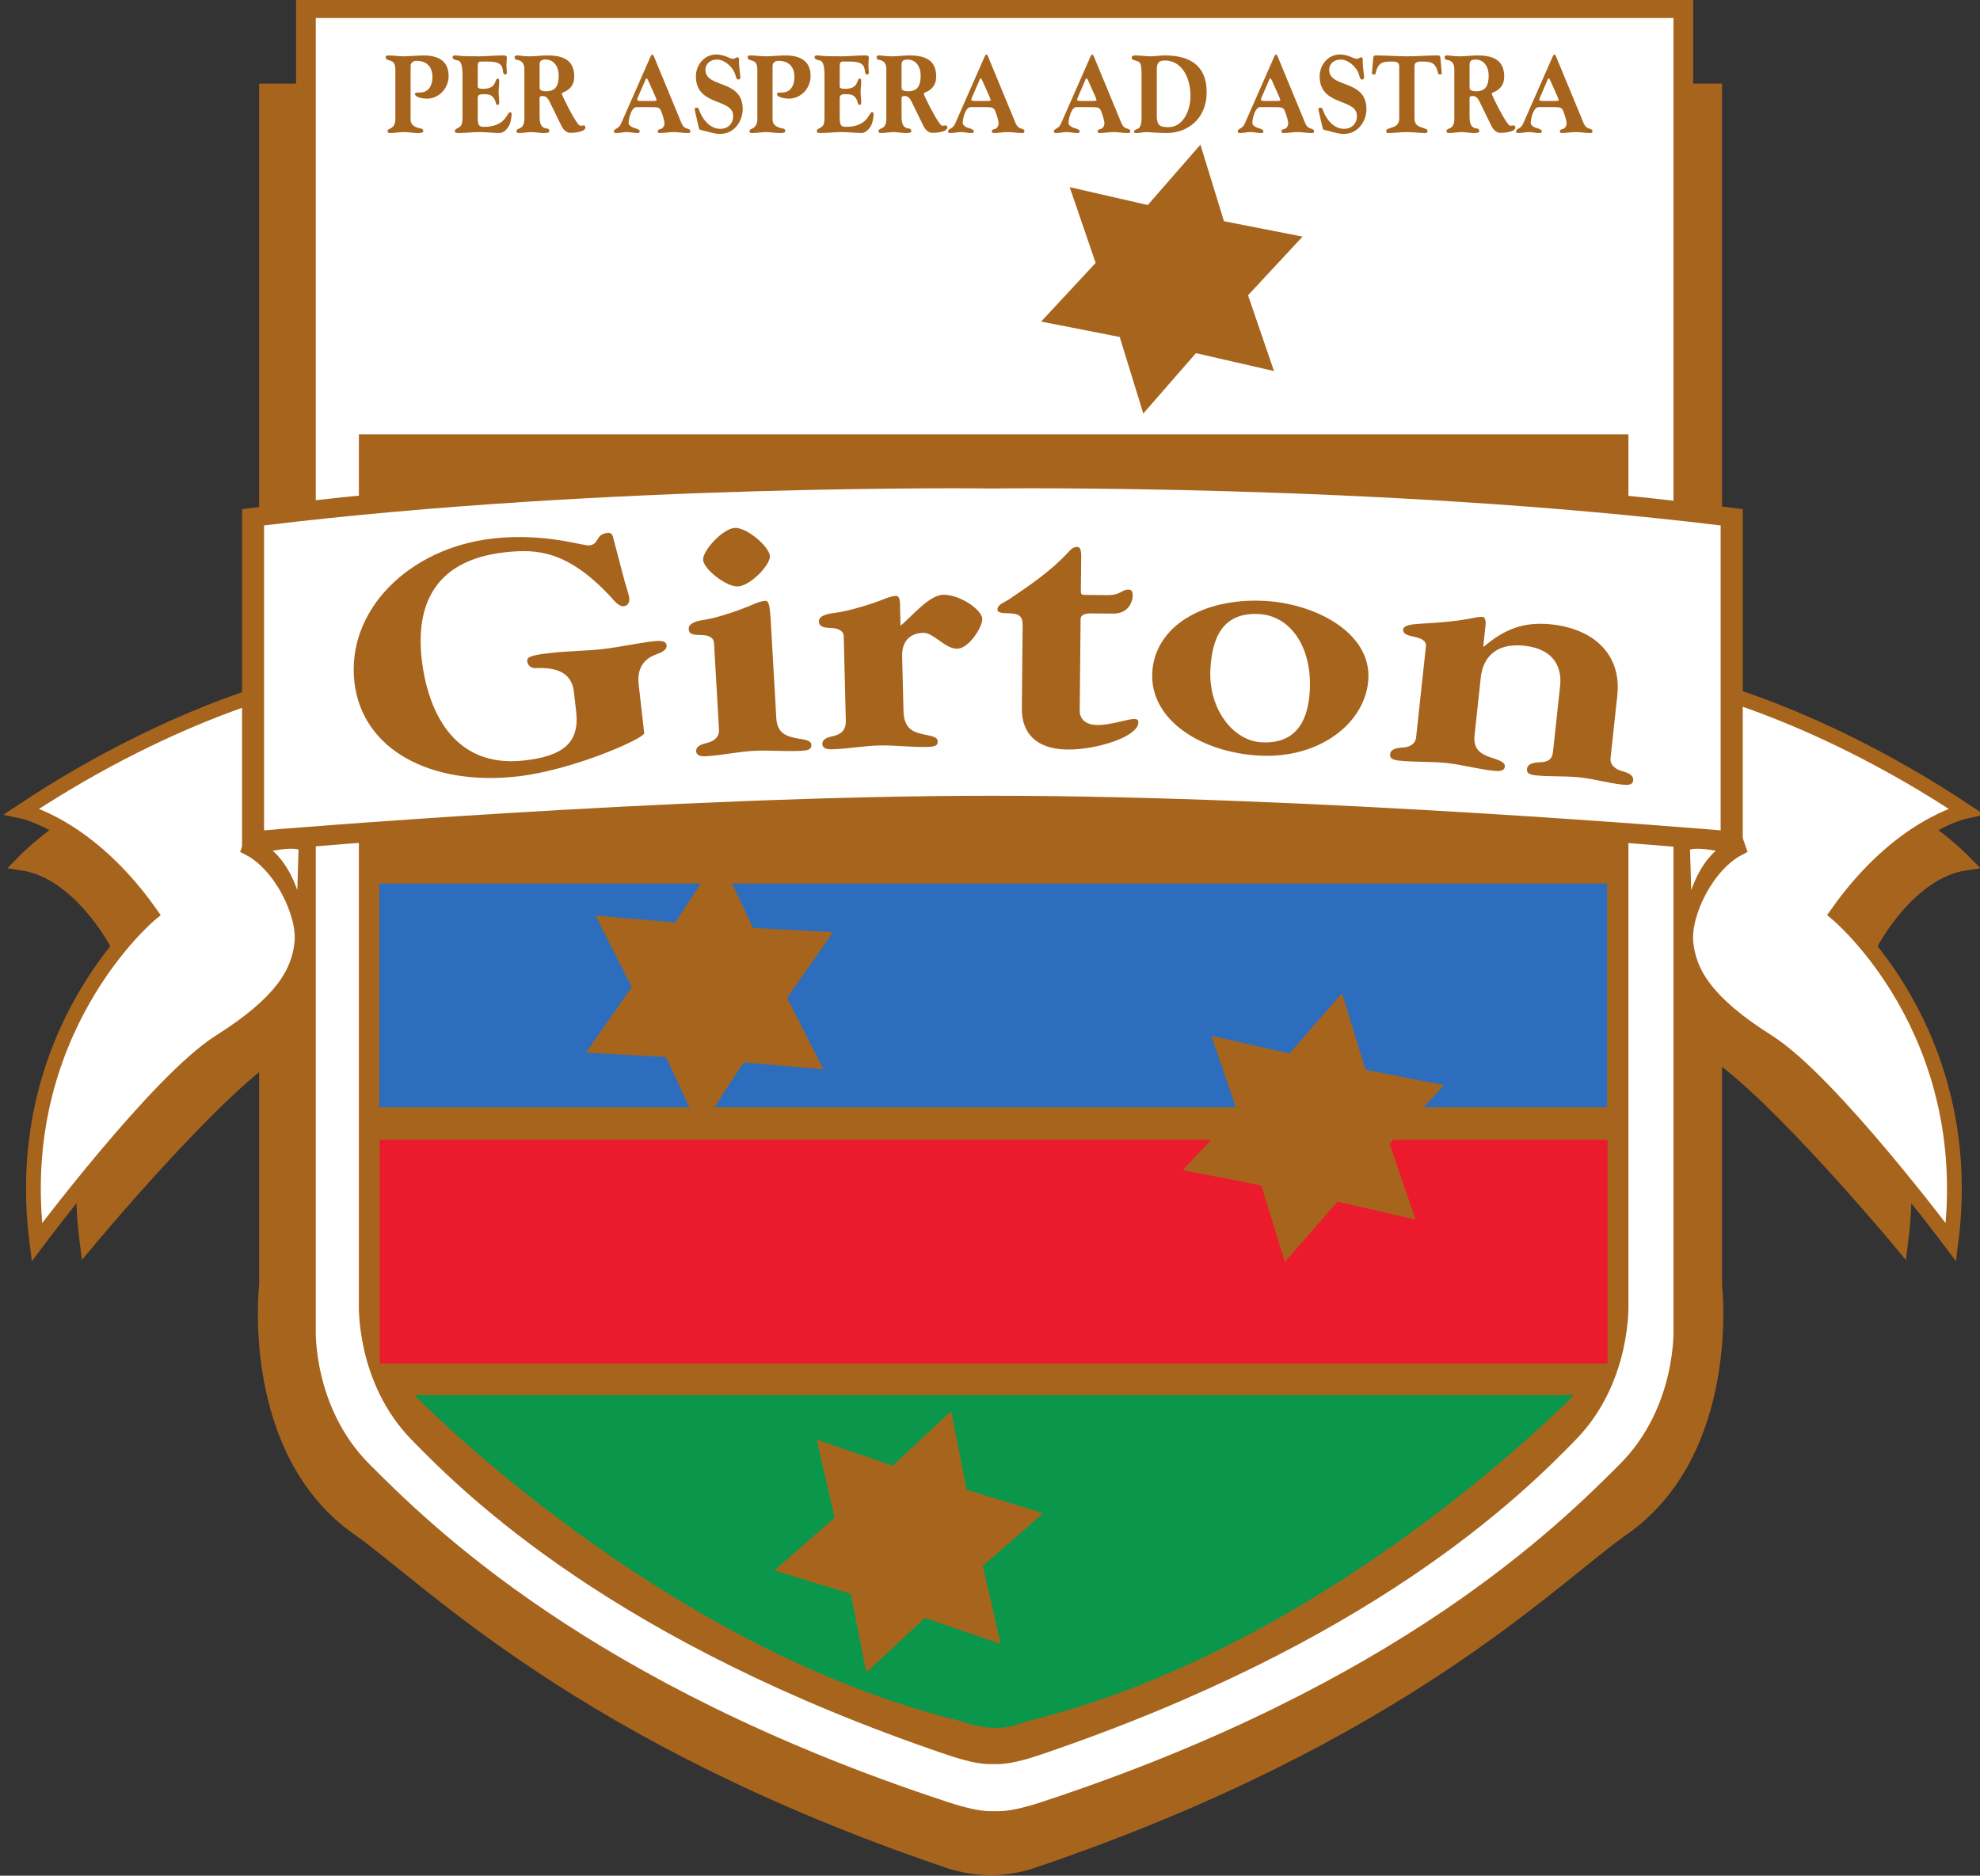 <?xml version="1.0" encoding="UTF-8" standalone="no"?>
<!-- Created with Inkscape (http://www.inkscape.org/) -->

<svg
   xmlns:dc="http://purl.org/dc/elements/1.1/"
   xmlns:cc="http://creativecommons.org/ns#"
   xmlns:rdf="http://www.w3.org/1999/02/22-rdf-syntax-ns#"
   xmlns:svg="http://www.w3.org/2000/svg"
   xmlns="http://www.w3.org/2000/svg"
   xmlns:sodipodi="http://sodipodi.sourceforge.net/DTD/sodipodi-0.dtd"
   xmlns:inkscape="http://www.inkscape.org/namespaces/inkscape"
   width="37.792mm"
   height="35.806mm"
   viewBox="0 0 37.792 35.806"
   version="1.1"
   id="svg214854"
   inkscape:version="0.92.4 (unknown)"
   sodipodi:docname="girton-grammar-school.svg">
  <rect x="0" y="0" width="37.792" height="35.806" fill="#333333" stroke="none"/>
  <defs
     id="defs214848">
    <clipPath
       id="clipPath214872"
       clipPathUnits="userSpaceOnUse">
      <path
         inkscape:connector-curvature="0"
         id="path214870"
         d="M 0,0 H 419.528 V 595.276 H 0 Z" />
    </clipPath>
    <clipPath
       id="clipPath214942"
       clipPathUnits="userSpaceOnUse">
      <path
         inkscape:connector-curvature="0"
         id="path214940"
         d="M 286.268,39.685 H 393.394 V 141.186 H 286.268 Z" />
    </clipPath>
    <clipPath
       id="clipPath214958"
       clipPathUnits="userSpaceOnUse">
      <path
         inkscape:connector-curvature="0"
         id="path214956"
         d="M 286.268,39.685 H 393.394 V 141.182 H 286.268 Z" />
    </clipPath>
    <clipPath
       id="clipPath214970"
       clipPathUnits="userSpaceOnUse">
      <path
         inkscape:connector-curvature="0"
         id="path214968"
         d="M 286.268,39.685 H 393.394 V 141.186 H 286.268 Z" />
    </clipPath>
    <clipPath
       id="clipPath214982"
       clipPathUnits="userSpaceOnUse">
      <path
         inkscape:connector-curvature="0"
         id="path214980"
         d="M 286.268,39.685 H 393.394 V 141.182 H 286.268 Z" />
    </clipPath>
    <clipPath
       id="clipPath214994"
       clipPathUnits="userSpaceOnUse">
      <path
         inkscape:connector-curvature="0"
         id="path214992"
         d="M 286.268,39.685 H 393.394 V 141.186 H 286.268 Z" />
    </clipPath>
    <clipPath
       id="clipPath215006"
       clipPathUnits="userSpaceOnUse">
      <path
         inkscape:connector-curvature="0"
         id="path215004"
         d="M 286.268,39.685 H 393.394 V 141.182 H 286.268 Z" />
    </clipPath>
    <clipPath
       id="clipPath215018"
       clipPathUnits="userSpaceOnUse">
      <path
         inkscape:connector-curvature="0"
         id="path215016"
         d="M 286.268,39.685 H 393.394 V 141.186 H 286.268 Z" />
    </clipPath>
    <clipPath
       id="clipPath215030"
       clipPathUnits="userSpaceOnUse">
      <path
         inkscape:connector-curvature="0"
         id="path215028"
         d="M 286.268,39.685 H 393.394 V 141.182 H 286.268 Z" />
    </clipPath>
    <clipPath
       id="clipPath215042"
       clipPathUnits="userSpaceOnUse">
      <path
         inkscape:connector-curvature="0"
         id="path215040"
         d="M 286.268,39.685 H 393.394 V 141.186 H 286.268 Z" />
    </clipPath>
    <clipPath
       id="clipPath215054"
       clipPathUnits="userSpaceOnUse">
      <path
         inkscape:connector-curvature="0"
         id="path215052"
         d="M 286.268,39.685 H 393.394 V 141.182 H 286.268 Z" />
    </clipPath>
    <clipPath
       id="clipPath215066"
       clipPathUnits="userSpaceOnUse">
      <path
         inkscape:connector-curvature="0"
         id="path215064"
         d="M 286.268,39.685 H 393.394 V 141.186 H 286.268 Z" />
    </clipPath>
  </defs>
  <sodipodi:namedview
     id="base"
     pagecolor="#ffffff"
     bordercolor="#666666"
     borderopacity="1.0"
     inkscape:pageopacity="0.0"
     inkscape:pageshadow="2"
     inkscape:zoom="1.979899"
     inkscape:cx="134.07704"
     inkscape:cy="164.08919"
     inkscape:document-units="mm"
     inkscape:current-layer="layer1"
     showgrid="false"
     inkscape:pagecheckerboard="true"
     fit-margin-top="0"
     fit-margin-left="0"
     fit-margin-right="0"
     fit-margin-bottom="0"
     inkscape:window-width="1920"
     inkscape:window-height="1009"
     inkscape:window-x="1920"
     inkscape:window-y="24"
     inkscape:window-maximized="1" />
  <g
     inkscape:label="Layer 1"
     inkscape:groupmode="layer"
     id="layer1"
     transform="translate(-19.491,-243.71)">
    <g
       id="g215621"
       transform="translate(-144.326,-15.502)">
      <g
         transform="matrix(0.353,0,0,-0.353,62.827,309.018)"
         id="g214936">
        <g
           clip-path="url(#clipPath214942)"
           id="g214938">
          <g
             transform="translate(339.641,39.685)"
             id="g214944">
            <path
               inkscape:connector-curvature="0"
               id="path214946"
               style="fill:#a7641d;fill-opacity:1;fill-rule:nonzero;stroke:none"
               d="m 0,0 c 1.399,0 2.531,0.443 2.531,0.443 19.847,6.75 28.06,15.31 31.879,17.983 6.217,4.352 5.151,13.498 5.151,13.498 V 96.886 H 0.322 -0.111 -39.539 V 31.924 c 0,0 -1.066,-9.146 5.151,-13.498 3.819,-2.673 12.032,-11.233 31.879,-17.983 0,0 1.132,-0.443 2.531,-0.443 z" />
          </g>
          <g
             transform="translate(340.079,140.653)"
             id="g214948">
            <path
               inkscape:connector-curvature="0"
               id="path214950"
               style="fill:#ffffff;fill-opacity:1;fill-rule:nonzero;stroke:none"
               d="m 0,0 h 37.03 v -71.397 c 0,0 0.2,-4.462 -3.063,-7.725 C 30.703,-82.386 21.978,-91.111 2.531,-97.504 1.511,-97.84 0.666,-98.037 0,-98.037 h -0.417 c -0.666,0 -1.51,0.197 -2.53,0.533 -19.448,6.393 -28.173,15.118 -31.436,18.382 -3.264,3.263 -3.064,7.725 -3.064,7.725 V 0 h 37.03 z" />
          </g>
        </g>
      </g>
      <g
         transform="matrix(0.353,0,0,-0.353,62.827,309.018)"
         id="g214952">
        <g
           clip-path="url(#clipPath214958)"
           id="g214954">
          <g
             transform="translate(340.079,140.653)"
             id="g214960">
            <path
               inkscape:connector-curvature="0"
               id="path214962"
               style="fill:none;stroke:#a7641d;stroke-width:1.066;stroke-linecap:butt;stroke-linejoin:miter;stroke-miterlimit:4;stroke-dasharray:none;stroke-opacity:1"
               d="m 0,0 h 37.03 v -71.397 c 0,0 0.2,-4.462 -3.063,-7.725 C 30.703,-82.386 21.978,-91.111 2.531,-97.504 1.511,-97.84 0.666,-98.037 0,-98.037 h -0.417 c -0.666,0 -1.51,0.197 -2.53,0.533 -19.448,6.393 -28.173,15.118 -31.436,18.382 -3.264,3.263 -3.064,7.725 -3.064,7.725 V 0 h 37.03 z" />
          </g>
        </g>
      </g>
      <g
         transform="matrix(0.353,0,0,-0.353,62.827,309.018)"
         id="g214964">
        <g
           clip-path="url(#clipPath214970)"
           id="g214966">
          <g
             transform="translate(298.34,96.696)"
             id="g214972">
            <path
               inkscape:connector-curvature="0"
               id="path214974"
               style="fill:#a7641d;fill-opacity:1;fill-rule:nonzero;stroke:none"
               d="m 0,0 h -8.125 c -1.599,-0.932 -2.9,-2.276 -2.9,-2.276 3.06,-0.459 5.062,-4.262 5.062,-4.262 l 1.035,-0.522 3.545,2.043 c 0,0 -7.623,-6.305 -6.158,-17.761 0,0 6.861,8.248 10.235,10.379 z" />
          </g>
        </g>
      </g>
      <g
         transform="matrix(0.353,0,0,-0.353,62.827,309.018)"
         id="g214976">
        <g
           clip-path="url(#clipPath214982)"
           id="g214978">
          <g
             transform="translate(298.34,96.696)"
             id="g214984">
            <path
               inkscape:connector-curvature="0"
               id="path214986"
               style="fill:none;stroke:#a7641d;stroke-width:0.799;stroke-linecap:butt;stroke-linejoin:miter;stroke-miterlimit:4;stroke-dasharray:none;stroke-opacity:1"
               d="m 0,0 h -8.125 c -1.599,-0.932 -2.9,-2.276 -2.9,-2.276 3.06,-0.459 5.062,-4.262 5.062,-4.262 l 1.035,-0.522 3.545,2.043 c 0,0 -7.623,-6.305 -6.158,-17.761 0,0 6.861,8.248 10.235,10.379 z" />
          </g>
        </g>
      </g>
      <g
         transform="matrix(0.353,0,0,-0.353,62.827,309.018)"
         id="g214988">
        <g
           clip-path="url(#clipPath214994)"
           id="g214990">
          <g
             transform="translate(302.766,104.288)"
             id="g214996">
            <path
               inkscape:connector-curvature="0"
               id="path214998"
               style="fill:#ffffff;fill-opacity:1;fill-rule:nonzero;stroke:none"
               d="m 0,0 c 0,0 -6.833,-1.323 -15.482,-7.06 0,0 3.583,-0.754 6.957,-5.55 0,0 -7.623,-6.305 -6.157,-17.76 0,0 6.512,8.703 9.887,10.834 3.374,2.131 4.262,3.729 4.44,5.328 0.178,1.598 -1.132,4.251 -2.842,5.139 z" />
          </g>
        </g>
      </g>
      <g
         transform="matrix(0.353,0,0,-0.353,62.827,309.018)"
         id="g215000">
        <g
           clip-path="url(#clipPath215006)"
           id="g215002">
          <g
             transform="translate(302.766,104.288)"
             id="g215008">
            <path
               inkscape:connector-curvature="0"
               id="path215010"
               style="fill:none;stroke:#a7641d;stroke-width:0.799;stroke-linecap:butt;stroke-linejoin:miter;stroke-miterlimit:4;stroke-dasharray:none;stroke-opacity:1"
               d="m 0,0 c 0,0 -6.833,-1.323 -15.482,-7.06 0,0 3.583,-0.754 6.957,-5.55 0,0 -7.623,-6.305 -6.157,-17.76 0,0 6.512,8.703 9.887,10.834 3.374,2.131 4.262,3.729 4.44,5.328 0.178,1.598 -1.132,4.251 -2.842,5.139 z" />
          </g>
        </g>
      </g>
      <g
         transform="matrix(0.353,0,0,-0.353,62.827,309.018)"
         id="g215012">
        <g
           clip-path="url(#clipPath215018)"
           id="g215014">
          <g
             transform="translate(381.322,96.696)"
             id="g215020">
            <path
               inkscape:connector-curvature="0"
               id="path215022"
               style="fill:#a7641d;fill-opacity:1;fill-rule:nonzero;stroke:none"
               d="m 0,0 h 8.125 c 1.599,-0.932 2.9,-2.276 2.9,-2.276 C 7.966,-2.735 5.964,-6.538 5.964,-6.538 L 4.928,-7.06 1.383,-5.017 c 0,0 7.623,-6.305 6.158,-17.761 0,0 -6.861,8.248 -10.235,10.379 z" />
          </g>
        </g>
      </g>
      <g
         transform="matrix(0.353,0,0,-0.353,62.827,309.018)"
         id="g215024">
        <g
           clip-path="url(#clipPath215030)"
           id="g215026">
          <g
             transform="translate(381.322,96.696)"
             id="g215032">
            <path
               inkscape:connector-curvature="0"
               id="path215034"
               style="fill:none;stroke:#a7641d;stroke-width:0.799;stroke-linecap:butt;stroke-linejoin:miter;stroke-miterlimit:4;stroke-dasharray:none;stroke-opacity:1"
               d="m 0,0 h 8.125 c 1.599,-0.932 2.9,-2.276 2.9,-2.276 C 7.966,-2.735 5.964,-6.538 5.964,-6.538 L 4.928,-7.06 1.383,-5.017 c 0,0 7.623,-6.305 6.158,-17.761 0,0 -6.861,8.248 -10.235,10.379 z" />
          </g>
        </g>
      </g>
      <g
         transform="matrix(0.353,0,0,-0.353,62.827,309.018)"
         id="g215036">
        <g
           clip-path="url(#clipPath215042)"
           id="g215038">
          <g
             transform="translate(376.896,104.288)"
             id="g215044">
            <path
               inkscape:connector-curvature="0"
               id="path215046"
               style="fill:#ffffff;fill-opacity:1;fill-rule:nonzero;stroke:none"
               d="m 0,0 c 0,0 6.833,-1.323 15.482,-7.06 0,0 -3.582,-0.754 -6.957,-5.55 0,0 7.623,-6.305 6.158,-17.76 0,0 -6.513,8.703 -9.888,10.834 -3.374,2.131 -4.262,3.729 -4.44,5.328 -0.177,1.598 1.133,4.251 2.842,5.139 z" />
          </g>
        </g>
      </g>
      <g
         transform="matrix(0.353,0,0,-0.353,62.827,309.018)"
         id="g215048">
        <g
           clip-path="url(#clipPath215054)"
           id="g215050">
          <g
             transform="translate(376.896,104.288)"
             id="g215056">
            <path
               inkscape:connector-curvature="0"
               id="path215058"
               style="fill:none;stroke:#a7641d;stroke-width:0.799;stroke-linecap:butt;stroke-linejoin:miter;stroke-miterlimit:4;stroke-dasharray:none;stroke-opacity:1"
               d="m 0,0 c 0,0 6.833,-1.323 15.482,-7.06 0,0 -3.582,-0.754 -6.957,-5.55 0,0 7.623,-6.305 6.158,-17.76 0,0 -6.513,8.703 -9.888,10.834 -3.374,2.131 -4.262,3.729 -4.44,5.328 -0.177,1.598 1.133,4.251 2.842,5.139 z" />
          </g>
        </g>
      </g>
      <g
         transform="matrix(0.353,0,0,-0.353,62.827,309.018)"
         id="g215060">
        <g
           clip-path="url(#clipPath215066)"
           id="g215062">
          <g
             transform="translate(340.01,117.609)"
             id="g215068">
            <path
               inkscape:connector-curvature="0"
               id="path215070"
               style="fill:#a7641d;fill-opacity:1;fill-rule:nonzero;stroke:none"
               d="m 0,0 h 34.13 v -47.009 c 0,0 0.185,-4.239 -2.823,-7.339 C 28.299,-57.449 20.257,-65.334 2.333,-71.408 1.392,-71.727 0.614,-71.914 0,-71.914 h -0.384 c -0.614,0 -1.392,0.187 -2.332,0.506 -17.925,6.074 -25.967,13.959 -28.974,17.06 -3.008,3.1 -2.824,7.339 -2.824,7.339 V 0 h 34.13 z" />
          </g>
          <g
             transform="translate(307.468,137.308)"
             id="g215072">
            <path
               inkscape:connector-curvature="0"
               id="path215074"
               style="fill:#a7641d;fill-opacity:1;fill-rule:nonzero;stroke:none"
               d="m 0,0 c 0,0.482 -0.189,0.47 -0.412,0.548 -0.07,0.024 -0.113,0.066 -0.113,0.138 0,0.078 0.032,0.102 0.167,0.102 0.195,0 0.564,-0.048 0.824,-0.048 0.26,0 0.773,0.048 1.06,0.048 0.712,0 1.354,-0.247 1.354,-1.109 0,-0.71 -0.561,-1.229 -1.176,-1.229 -0.125,0 -0.643,0.049 -0.643,0.254 0,0.066 0.038,0.078 0.27,0.078 0.464,0 0.675,0.379 0.675,0.843 0,0.578 -0.345,0.873 -0.864,0.873 -0.189,0 -0.318,-0.12 -0.318,-0.265 v -2.91 c 0,-0.362 0.351,-0.452 0.572,-0.489 0.07,-0.012 0.113,-0.054 0.113,-0.144 0,-0.097 -0.156,-0.097 -0.313,-0.097 -0.243,0 -0.486,0.05 -0.73,0.05 -0.244,0 -0.488,-0.05 -0.732,-0.05 -0.124,0 -0.157,0.031 -0.157,0.097 0,0.09 0.092,0.12 0.147,0.144 C -0.07,-3.075 0,-2.87 0,-2.677 Z" />
          </g>
          <g
             transform="translate(311.099,137.047)"
             id="g215076">
            <path
               inkscape:connector-curvature="0"
               id="path215078"
               style="fill:#a7641d;fill-opacity:1;fill-rule:nonzero;stroke:none"
               d="m 0,0 c 0,0.295 -0.027,0.746 -0.255,0.777 -0.168,0.024 -0.281,0.078 -0.281,0.176 0,0.097 0.092,0.097 0.2,0.097 0.417,-0.061 0.835,-0.042 1.252,-0.049 0.415,0 0.831,0.049 1.247,0.049 0.125,0 0.234,0 0.234,-0.121 C 2.397,0.797 2.373,0.664 2.373,0.531 2.373,0.398 2.397,0.265 2.397,0.132 2.397,0.065 2.38,0.017 2.299,0.017 2.212,0.017 2.195,0.126 2.19,0.18 2.152,0.561 1.996,0.718 1.364,0.718 H 1.013 C 0.861,0.718 0.824,0.664 0.824,0.428 V -0.63 c 0,-0.097 0.092,-0.127 0.307,-0.127 0.314,0 0.551,0.103 0.638,0.363 0.059,0.169 0.081,0.187 0.135,0.187 0.081,0 0.081,-0.084 0.081,-0.169 0,-0.181 -0.032,-0.363 -0.032,-0.544 0,-0.181 0.032,-0.361 0.032,-0.541 0,-0.084 0,-0.168 -0.103,-0.168 -0.081,0 -0.081,0.18 -0.146,0.3 -0.135,0.246 -0.291,0.282 -0.605,0.282 -0.259,0 -0.307,-0.078 -0.307,-0.228 v -1.027 c 0,-0.445 0.07,-0.511 0.356,-0.511 0.567,0 0.881,0.192 1.064,0.39 0.185,0.199 0.239,0.403 0.326,0.403 0.065,0 0.087,-0.054 0.087,-0.114 0,-0.12 -0.044,-0.355 -0.082,-0.475 -0.07,-0.24 -0.314,-0.536 -0.569,-0.536 -0.361,0 -0.723,0.049 -1.085,0.049 -0.363,0 -0.726,-0.049 -1.089,-0.049 -0.168,0 -0.249,0 -0.249,0.097 0,0.096 0.108,0.139 0.206,0.193 C -0.033,-2.759 0,-2.615 0,-2.272 Z" />
          </g>
          <g
             transform="translate(314.443,134.643)"
             id="g215080">
            <path
               inkscape:connector-curvature="0"
               id="path215082"
               style="fill:#a7641d;fill-opacity:1;fill-rule:nonzero;stroke:none"
               d="m 0,0 c 0,-0.199 -0.065,-0.429 -0.277,-0.501 -0.054,-0.018 -0.146,-0.048 -0.146,-0.144 0,-0.097 0.082,-0.097 0.157,-0.097 0.217,0 0.434,0.049 0.651,0.049 0.216,0 0.433,-0.049 0.649,-0.049 0.249,0 0.314,0.018 0.314,0.097 0,0.096 -0.043,0.138 -0.113,0.144 -0.228,0.018 -0.411,0.127 -0.411,0.622 v 1.026 c 0,0.079 0.037,0.109 0.178,0.109 0.2,0 0.287,-0.151 0.379,-0.338 l 0.633,-1.293 c 0.119,-0.239 0.309,-0.359 0.466,-0.359 0.179,0 0.818,0.036 0.818,0.293 0,0.066 -0.022,0.108 -0.087,0.108 -0.048,0 -0.108,-0.018 -0.168,-0.018 -0.049,0 -0.092,0.036 -0.146,0.103 -0.265,0.332 -0.872,1.539 -0.872,1.63 0,0.06 0.157,0.096 0.265,0.163 0.222,0.144 0.407,0.356 0.407,0.766 0,0.995 -0.754,1.143 -1.479,1.143 -0.238,0 -0.638,-0.05 -0.931,-0.05 -0.385,0 -0.531,0.05 -0.661,0.05 -0.13,0 -0.152,-0.036 -0.152,-0.095 0,-0.095 0.044,-0.13 0.114,-0.142 C -0.184,3.18 0,3.072 0,2.716 Z m 0.824,2.915 c 0,0.217 0.048,0.314 0.335,0.314 0.465,0 0.698,-0.423 0.698,-0.858 0,-0.603 -0.201,-0.857 -0.687,-0.857 -0.346,0 -0.346,0.139 -0.346,0.211 z" />
          </g>
          <g
             transform="translate(319.677,134.424)"
             id="g215084">
            <path
               inkscape:connector-curvature="0"
               id="path215086"
               style="fill:#a7641d;fill-opacity:1;fill-rule:nonzero;stroke:none"
               d="m 0,0 c -0.043,-0.097 -0.087,-0.163 -0.179,-0.236 -0.075,-0.06 -0.211,-0.096 -0.211,-0.191 0,-0.096 0.065,-0.096 0.141,-0.096 0.184,0 0.368,0.05 0.553,0.05 0.184,0 0.368,-0.05 0.552,-0.05 0.087,0 0.147,0 0.147,0.096 0.001,0.098 -0.199,0.147 -0.351,0.195 -0.114,0.036 -0.249,0.151 -0.249,0.241 0,0.259 0.151,0.868 0.428,0.868 H 1.66 C 1.925,0.877 2.028,0.853 2.099,0.774 2.18,0.683 2.342,0.163 2.342,0.012 2.342,-0.145 2.256,-0.284 2.115,-0.314 2.034,-0.32 1.974,-0.374 1.974,-0.445 c 0,-0.036 0.033,-0.078 0.109,-0.078 0.259,0 0.52,0.05 0.758,0.05 0.238,0 0.499,-0.05 0.759,-0.05 0.086,0 0.14,0 0.14,0.096 0,0.095 -0.081,0.113 -0.227,0.161 C 3.307,-0.2 3.231,0.091 3.134,0.321 L 1.779,3.597 C 1.747,3.669 1.714,3.723 1.692,3.723 1.644,3.723 1.616,3.669 1.546,3.512 Z m 1.28,2.273 c 0.011,0.03 0.055,0.157 0.087,0.157 0.038,0 0.06,-0.042 0.098,-0.121 L 1.833,1.485 C 1.876,1.389 1.914,1.281 1.914,1.244 1.914,1.22 1.849,1.208 1.676,1.208 H 1.091 c -0.136,0 -0.228,0.018 -0.228,0.073 0,0.017 0.022,0.084 0.06,0.168 z" />
          </g>
          <g
             transform="translate(323.692,134.99)"
             id="g215088">
            <path
               inkscape:connector-curvature="0"
               id="path215090"
               style="fill:#a7641d;fill-opacity:1;fill-rule:nonzero;stroke:none"
               d="m 0,0 c -0.011,0.054 -0.038,0.138 -0.038,0.192 0,0.042 0.022,0.091 0.114,0.091 0.108,0 0.135,-0.163 0.173,-0.253 0.201,-0.474 0.592,-0.895 1.102,-0.895 0.381,0 0.691,0.259 0.691,0.697 0,0.979 -2.015,0.504 -2.015,2.144 0,0.619 0.455,1.18 1.096,1.18 0.462,0 0.739,-0.236 0.919,-0.236 0.059,0 0.178,0.085 0.227,0.085 0.071,0 0.087,-0.037 0.087,-0.116 C 2.345,2.547 2.432,2 2.432,1.934 2.432,1.856 2.399,1.802 2.324,1.802 c -0.098,0 -0.12,0.096 -0.163,0.246 -0.125,0.439 -0.587,0.835 -1,0.835 -0.331,0 -0.619,-0.21 -0.619,-0.552 0,-1.022 2.015,-0.481 2.015,-2.139 0,-0.582 -0.412,-1.33 -1.222,-1.33 -0.348,0 -0.652,0.128 -0.983,0.2 -0.054,0.013 -0.141,0.019 -0.162,0.103 z" />
          </g>
          <g
             transform="translate(327.04,137.308)"
             id="g215092">
            <path
               inkscape:connector-curvature="0"
               id="path215094"
               style="fill:#a7641d;fill-opacity:1;fill-rule:nonzero;stroke:none"
               d="m 0,0 c 0,0.482 -0.19,0.47 -0.412,0.548 -0.07,0.024 -0.114,0.066 -0.114,0.138 0,0.078 0.033,0.102 0.168,0.102 0.195,0 0.564,-0.048 0.824,-0.048 0.26,0 0.773,0.048 1.06,0.048 0.712,0 1.354,-0.247 1.354,-1.109 0,-0.71 -0.561,-1.229 -1.176,-1.229 -0.125,0 -0.643,0.049 -0.643,0.254 0,0.066 0.038,0.078 0.27,0.078 0.465,0 0.675,0.379 0.675,0.843 0,0.578 -0.345,0.873 -0.864,0.873 -0.189,0 -0.318,-0.12 -0.318,-0.265 v -2.91 c 0,-0.362 0.351,-0.452 0.572,-0.489 0.07,-0.012 0.113,-0.054 0.113,-0.144 0,-0.097 -0.156,-0.097 -0.313,-0.097 -0.243,0 -0.486,0.05 -0.73,0.05 -0.244,0 -0.488,-0.05 -0.732,-0.05 -0.124,0 -0.157,0.031 -0.157,0.097 0,0.09 0.092,0.12 0.147,0.144 C -0.071,-3.075 0,-2.87 0,-2.677 Z" />
          </g>
          <g
             transform="translate(330.671,137.047)"
             id="g215096">
            <path
               inkscape:connector-curvature="0"
               id="path215098"
               style="fill:#a7641d;fill-opacity:1;fill-rule:nonzero;stroke:none"
               d="m 0,0 c 0,0.295 -0.027,0.746 -0.255,0.777 -0.167,0.024 -0.281,0.078 -0.281,0.176 0,0.097 0.092,0.097 0.2,0.097 0.417,-0.061 0.834,-0.042 1.252,-0.049 0.415,0 0.831,0.049 1.247,0.049 0.125,0 0.234,0 0.234,-0.121 C 2.397,0.797 2.373,0.664 2.373,0.531 2.373,0.398 2.397,0.265 2.397,0.132 2.397,0.065 2.38,0.017 2.299,0.017 2.212,0.017 2.196,0.126 2.19,0.18 2.152,0.561 1.996,0.718 1.364,0.718 H 1.013 C 0.861,0.718 0.824,0.664 0.824,0.428 V -0.63 c 0,-0.097 0.092,-0.127 0.308,-0.127 0.313,0 0.55,0.103 0.637,0.363 0.059,0.169 0.081,0.187 0.135,0.187 0.081,0 0.081,-0.084 0.081,-0.169 0,-0.181 -0.033,-0.363 -0.033,-0.544 0,-0.181 0.033,-0.361 0.033,-0.541 0,-0.084 0,-0.168 -0.103,-0.168 -0.081,0 -0.081,0.18 -0.146,0.3 -0.135,0.246 -0.291,0.282 -0.604,0.282 -0.26,0 -0.308,-0.078 -0.308,-0.228 v -1.027 c 0,-0.445 0.07,-0.511 0.356,-0.511 0.567,0 0.881,0.192 1.064,0.39 0.185,0.199 0.239,0.403 0.326,0.403 0.065,0 0.087,-0.054 0.087,-0.114 0,-0.12 -0.044,-0.355 -0.082,-0.475 -0.07,-0.24 -0.314,-0.536 -0.569,-0.536 -0.362,0 -0.723,0.049 -1.085,0.049 -0.363,0 -0.726,-0.049 -1.089,-0.049 -0.168,0 -0.249,0 -0.249,0.097 0,0.096 0.108,0.139 0.206,0.193 C -0.033,-2.759 0,-2.615 0,-2.272 Z" />
          </g>
          <g
             transform="translate(334.015,134.643)"
             id="g215100">
            <path
               inkscape:connector-curvature="0"
               id="path215102"
               style="fill:#a7641d;fill-opacity:1;fill-rule:nonzero;stroke:none"
               d="m 0,0 c 0,-0.199 -0.065,-0.429 -0.276,-0.501 -0.055,-0.018 -0.147,-0.048 -0.147,-0.144 0,-0.097 0.082,-0.097 0.157,-0.097 0.217,0 0.434,0.049 0.651,0.049 0.217,0 0.433,-0.049 0.65,-0.049 0.248,0 0.313,0.018 0.313,0.097 0,0.096 -0.043,0.138 -0.113,0.144 -0.228,0.018 -0.411,0.127 -0.411,0.622 v 1.026 c 0,0.079 0.037,0.109 0.178,0.109 0.2,0 0.287,-0.151 0.379,-0.338 l 0.633,-1.293 c 0.119,-0.239 0.309,-0.359 0.466,-0.359 0.179,0 0.818,0.036 0.818,0.293 0,0.066 -0.022,0.108 -0.087,0.108 -0.048,0 -0.108,-0.018 -0.168,-0.018 -0.048,0 -0.092,0.036 -0.146,0.103 -0.265,0.332 -0.872,1.539 -0.872,1.63 0,0.06 0.157,0.096 0.265,0.163 0.222,0.144 0.407,0.356 0.407,0.766 0,0.995 -0.754,1.143 -1.479,1.143 -0.237,0 -0.638,-0.05 -0.931,-0.05 -0.385,0 -0.531,0.05 -0.661,0.05 -0.13,0 -0.152,-0.036 -0.152,-0.095 0,-0.095 0.044,-0.13 0.114,-0.142 C -0.184,3.18 0,3.072 0,2.716 Z m 0.824,2.915 c 0,0.217 0.048,0.314 0.335,0.314 0.465,0 0.698,-0.423 0.698,-0.858 0,-0.603 -0.201,-0.857 -0.687,-0.857 -0.346,0 -0.346,0.139 -0.346,0.211 z" />
          </g>
          <g
             transform="translate(337.742,134.424)"
             id="g215104">
            <path
               inkscape:connector-curvature="0"
               id="path215106"
               style="fill:#a7641d;fill-opacity:1;fill-rule:nonzero;stroke:none"
               d="m 0,0 c -0.043,-0.097 -0.087,-0.163 -0.179,-0.236 -0.076,-0.06 -0.211,-0.096 -0.211,-0.191 0,-0.096 0.065,-0.096 0.141,-0.096 0.184,0 0.368,0.05 0.553,0.05 0.184,0 0.368,-0.05 0.552,-0.05 0.087,0 0.147,0 0.147,0.096 0.001,0.098 -0.199,0.147 -0.351,0.195 -0.114,0.036 -0.249,0.151 -0.249,0.241 0,0.259 0.151,0.868 0.428,0.868 H 1.66 C 1.926,0.877 2.028,0.853 2.099,0.774 2.18,0.683 2.343,0.163 2.343,0.012 2.343,-0.145 2.256,-0.284 2.115,-0.314 2.034,-0.32 1.974,-0.374 1.974,-0.445 c 0,-0.036 0.033,-0.078 0.109,-0.078 0.26,0 0.52,0.05 0.758,0.05 0.239,0 0.499,-0.05 0.759,-0.05 0.087,0 0.141,0 0.141,0.096 0,0.095 -0.081,0.113 -0.228,0.161 C 3.307,-0.2 3.231,0.091 3.134,0.321 L 1.779,3.597 C 1.747,3.669 1.714,3.723 1.692,3.723 1.644,3.723 1.616,3.669 1.546,3.512 Z m 1.281,2.273 c 0.011,0.03 0.054,0.157 0.086,0.157 0.038,0 0.06,-0.042 0.098,-0.121 L 1.833,1.485 C 1.877,1.389 1.915,1.281 1.915,1.244 1.915,1.22 1.85,1.208 1.676,1.208 H 1.091 c -0.136,0 -0.228,0.018 -0.228,0.073 0,0.017 0.022,0.084 0.06,0.168 z" />
          </g>
          <g
             transform="translate(343.465,134.424)"
             id="g215108">
            <path
               inkscape:connector-curvature="0"
               id="path215110"
               style="fill:#a7641d;fill-opacity:1;fill-rule:nonzero;stroke:none"
               d="m 0,0 c -0.043,-0.097 -0.087,-0.163 -0.179,-0.236 -0.076,-0.06 -0.211,-0.096 -0.211,-0.191 0,-0.096 0.065,-0.096 0.141,-0.096 0.184,0 0.368,0.05 0.552,0.05 0.185,0 0.369,-0.05 0.553,-0.05 0.087,0 0.146,0 0.146,0.096 0.002,0.098 -0.199,0.147 -0.35,0.195 -0.114,0.036 -0.25,0.151 -0.25,0.241 0,0.259 0.152,0.868 0.429,0.868 H 1.66 C 1.925,0.877 2.028,0.853 2.099,0.774 2.18,0.683 2.342,0.163 2.342,0.012 2.342,-0.145 2.256,-0.284 2.115,-0.314 2.033,-0.32 1.974,-0.374 1.974,-0.445 c 0,-0.036 0.032,-0.078 0.108,-0.078 0.26,0 0.52,0.05 0.759,0.05 0.238,0 0.498,-0.05 0.759,-0.05 0.086,0 0.14,0 0.14,0.096 0,0.095 -0.081,0.113 -0.227,0.161 C 3.307,-0.2 3.231,0.091 3.134,0.321 L 1.779,3.597 C 1.746,3.669 1.714,3.723 1.692,3.723 1.643,3.723 1.616,3.669 1.546,3.512 Z m 1.28,2.273 c 0.011,0.03 0.055,0.157 0.087,0.157 0.038,0 0.06,-0.042 0.098,-0.121 L 1.833,1.485 C 1.877,1.389 1.914,1.281 1.914,1.244 1.914,1.22 1.849,1.208 1.676,1.208 H 1.091 c -0.136,0 -0.228,0.018 -0.228,0.073 0,0.017 0.022,0.084 0.06,0.168 z" />
          </g>
          <g
             transform="translate(347.815,134.772)"
             id="g215112">
            <path
               inkscape:connector-curvature="0"
               id="path215114"
               style="fill:#a7641d;fill-opacity:1;fill-rule:nonzero;stroke:none"
               d="m 0,0 c 0,-0.235 -0.011,-0.573 -0.217,-0.65 -0.092,-0.036 -0.195,-0.066 -0.195,-0.155 0,-0.066 0.076,-0.066 0.168,-0.066 0.157,0 0.336,0.05 0.493,0.05 0.179,0 0.564,-0.05 1.123,-0.05 1.08,0 2.149,0.739 2.149,2.21 0,1.422 -0.89,1.985 -2.252,1.985 -0.266,0 -0.532,-0.048 -0.798,-0.048 -0.265,0 -0.53,0.048 -0.796,0.048 -0.136,0 -0.206,-0.024 -0.206,-0.14 0,-0.084 0.065,-0.091 0.265,-0.157 C -0.081,2.972 0,2.906 0,2.309 Z m 0.824,2.563 c 0,0.313 0.081,0.488 0.423,0.488 0.988,0 1.4,-1.013 1.4,-1.923 0,-0.772 -0.396,-1.683 -1.188,-1.683 -0.451,0 -0.635,0.085 -0.635,0.603 z" />
          </g>
          <g
             transform="translate(353.402,134.424)"
             id="g215116">
            <path
               inkscape:connector-curvature="0"
               id="path215118"
               style="fill:#a7641d;fill-opacity:1;fill-rule:nonzero;stroke:none"
               d="m 0,0 c -0.043,-0.097 -0.087,-0.163 -0.179,-0.236 -0.076,-0.06 -0.211,-0.096 -0.211,-0.191 0,-0.096 0.065,-0.096 0.141,-0.096 0.184,0 0.368,0.05 0.553,0.05 0.184,0 0.368,-0.05 0.552,-0.05 0.087,0 0.146,0 0.146,0.096 0.002,0.098 -0.198,0.147 -0.35,0.195 -0.114,0.036 -0.249,0.151 -0.249,0.241 0,0.259 0.151,0.868 0.428,0.868 H 1.66 C 1.925,0.877 2.028,0.853 2.099,0.774 2.18,0.683 2.342,0.163 2.342,0.012 2.342,-0.145 2.256,-0.284 2.115,-0.314 2.034,-0.32 1.974,-0.374 1.974,-0.445 c 0,-0.036 0.033,-0.078 0.109,-0.078 0.259,0 0.52,0.05 0.758,0.05 0.239,0 0.499,-0.05 0.759,-0.05 0.087,0 0.141,0 0.141,0.096 0,0.095 -0.082,0.113 -0.228,0.161 C 3.307,-0.2 3.231,0.091 3.134,0.321 L 1.779,3.597 C 1.747,3.669 1.714,3.723 1.692,3.723 1.643,3.723 1.616,3.669 1.546,3.512 Z m 1.28,2.273 c 0.012,0.03 0.055,0.157 0.087,0.157 0.038,0 0.06,-0.042 0.098,-0.121 L 1.833,1.485 C 1.877,1.389 1.915,1.281 1.915,1.244 1.915,1.22 1.85,1.208 1.676,1.208 H 1.091 c -0.136,0 -0.228,0.018 -0.228,0.073 0,0.017 0.022,0.084 0.06,0.168 z" />
          </g>
          <g
             transform="translate(357.418,134.99)"
             id="g215120">
            <path
               inkscape:connector-curvature="0"
               id="path215122"
               style="fill:#a7641d;fill-opacity:1;fill-rule:nonzero;stroke:none"
               d="m 0,0 c -0.011,0.054 -0.038,0.138 -0.038,0.192 0,0.042 0.022,0.091 0.114,0.091 0.108,0 0.135,-0.163 0.173,-0.253 0.201,-0.474 0.592,-0.895 1.102,-0.895 0.381,0 0.691,0.259 0.691,0.697 0,0.979 -2.015,0.504 -2.015,2.144 0,0.619 0.455,1.18 1.096,1.18 0.462,0 0.739,-0.236 0.919,-0.236 0.059,0 0.178,0.085 0.227,0.085 0.071,0 0.087,-0.037 0.087,-0.116 C 2.345,2.547 2.432,2 2.432,1.934 2.432,1.856 2.399,1.802 2.324,1.802 c -0.098,0 -0.12,0.096 -0.163,0.246 -0.125,0.439 -0.587,0.835 -1,0.835 -0.331,0 -0.619,-0.21 -0.619,-0.552 0,-1.022 2.015,-0.481 2.015,-2.139 0,-0.582 -0.412,-1.33 -1.222,-1.33 -0.347,0 -0.652,0.128 -0.983,0.2 -0.054,0.013 -0.141,0.019 -0.162,0.103 z" />
          </g>
          <g
             transform="translate(361.748,137.5)"
             id="g215124">
            <path
               inkscape:connector-curvature="0"
               id="path215126"
               style="fill:#a7641d;fill-opacity:1;fill-rule:nonzero;stroke:none"
               d="m 0,0 c 0,0.217 -0.13,0.265 -0.391,0.265 -0.522,0 -0.755,-0.048 -0.891,-0.645 -0.006,-0.036 -0.037,-0.054 -0.096,-0.054 -0.074,0 -0.096,0.036 -0.096,0.072 0,0.054 0.011,0.139 0.016,0.205 l 0.054,0.615 c 0.01,0.108 0.037,0.139 0.16,0.139 0.554,0 1.103,-0.049 1.656,-0.049 0.553,0 1.113,0.049 1.656,0.049 0.134,0 0.15,-0.019 0.166,-0.223 l 0.053,-0.615 c 0.005,-0.042 0.011,-0.091 0.011,-0.133 0,-0.036 -0.054,-0.06 -0.096,-0.06 -0.064,0 -0.091,0.018 -0.096,0.054 C 1.97,0.217 1.736,0.265 1.215,0.265 0.916,0.265 0.824,0.199 0.824,0 v -2.797 c 0,-0.476 0.369,-0.47 0.548,-0.56 0.06,-0.031 0.153,-0.012 0.153,-0.145 0,-0.097 -0.066,-0.097 -0.131,-0.097 -0.321,0 -0.652,0.05 -0.982,0.05 -0.331,0 -0.662,-0.05 -0.982,-0.05 -0.066,0 -0.131,0 -0.131,0.097 0,0.133 0.092,0.114 0.152,0.145 C -0.37,-3.267 0,-3.273 0,-2.797 Z" />
          </g>
          <g
             transform="translate(364.727,134.643)"
             id="g215128">
            <path
               inkscape:connector-curvature="0"
               id="path215130"
               style="fill:#a7641d;fill-opacity:1;fill-rule:nonzero;stroke:none"
               d="m 0,0 c 0,-0.199 -0.065,-0.429 -0.276,-0.501 -0.054,-0.018 -0.147,-0.048 -0.147,-0.144 0,-0.097 0.082,-0.097 0.158,-0.097 0.216,0 0.433,0.049 0.65,0.049 0.216,0 0.434,-0.049 0.65,-0.049 0.248,0 0.313,0.018 0.313,0.097 0,0.096 -0.043,0.138 -0.113,0.144 -0.227,0.018 -0.411,0.127 -0.411,0.622 v 1.026 c 0,0.079 0.038,0.109 0.178,0.109 0.201,0 0.287,-0.151 0.379,-0.338 l 0.633,-1.293 c 0.119,-0.239 0.309,-0.359 0.466,-0.359 0.179,0 0.818,0.036 0.818,0.293 0,0.066 -0.022,0.108 -0.087,0.108 -0.048,0 -0.108,-0.018 -0.167,-0.018 -0.049,0 -0.093,0.036 -0.147,0.103 -0.265,0.332 -0.872,1.539 -0.872,1.63 0,0.06 0.157,0.096 0.265,0.163 0.222,0.144 0.407,0.356 0.407,0.766 0,0.995 -0.754,1.143 -1.478,1.143 -0.238,0 -0.639,-0.05 -0.932,-0.05 -0.385,0 -0.531,0.05 -0.661,0.05 -0.13,0 -0.152,-0.036 -0.152,-0.095 0,-0.095 0.044,-0.13 0.114,-0.142 C -0.184,3.18 0,3.072 0,2.716 Z m 0.824,2.915 c 0,0.217 0.048,0.314 0.335,0.314 0.465,0 0.698,-0.423 0.698,-0.858 0,-0.603 -0.2,-0.857 -0.687,-0.857 -0.346,0 -0.346,0.139 -0.346,0.211 z" />
          </g>
          <g
             transform="translate(368.455,134.424)"
             id="g215132">
            <path
               inkscape:connector-curvature="0"
               id="path215134"
               style="fill:#a7641d;fill-opacity:1;fill-rule:nonzero;stroke:none"
               d="m 0,0 c -0.044,-0.097 -0.087,-0.163 -0.179,-0.236 -0.076,-0.06 -0.211,-0.096 -0.211,-0.191 0,-0.096 0.065,-0.096 0.141,-0.096 0.184,0 0.368,0.05 0.552,0.05 0.185,0 0.369,-0.05 0.553,-0.05 0.087,0 0.146,0 0.146,0.096 0.002,0.098 -0.198,0.147 -0.35,0.195 -0.114,0.036 -0.25,0.151 -0.25,0.241 0,0.259 0.152,0.868 0.429,0.868 H 1.66 C 1.925,0.877 2.028,0.853 2.098,0.774 2.18,0.683 2.342,0.163 2.342,0.012 2.342,-0.145 2.256,-0.284 2.115,-0.314 2.034,-0.32 1.974,-0.374 1.974,-0.445 c 0,-0.036 0.033,-0.078 0.108,-0.078 0.26,0 0.52,0.05 0.759,0.05 0.238,0 0.498,-0.05 0.759,-0.05 0.086,0 0.141,0 0.141,0.096 0,0.095 -0.082,0.113 -0.228,0.161 C 3.307,-0.2 3.231,0.091 3.134,0.321 L 1.779,3.597 C 1.746,3.669 1.714,3.723 1.692,3.723 1.643,3.723 1.616,3.669 1.546,3.512 Z m 1.28,2.273 c 0.011,0.03 0.055,0.157 0.087,0.157 0.038,0 0.06,-0.042 0.098,-0.121 L 1.833,1.485 C 1.877,1.389 1.914,1.281 1.914,1.244 1.914,1.22 1.849,1.208 1.676,1.208 H 1.091 c -0.136,0 -0.228,0.018 -0.228,0.073 0,0.017 0.022,0.084 0.06,0.168 z" />
          </g>
          <g
             transform="translate(350.998,133.27)"
             id="g215136">
            <path
               inkscape:connector-curvature="0"
               id="path215138"
               style="fill:#a7641d;fill-opacity:1;fill-rule:nonzero;stroke:none"
               d="m 0,0 1.273,-4.14 4.25,-0.832 -2.949,-3.173 1.404,-4.097 -4.221,0.968 -2.847,-3.265 -1.273,4.14 -4.25,0.832 2.948,3.173 -1.403,4.097 4.221,-0.967 z" />
          </g>
          <g
             transform="translate(339.837,97.093)"
             id="g215140">
            <path
               inkscape:connector-curvature="0"
               id="path215142"
               style="fill:#a7641d;fill-opacity:1;fill-rule:nonzero;stroke:none"
               d="M 0,0 C 17.703,0 40.485,-2.108 40.485,-2.108 V 16.465 C 21.272,19.015 0,18.715 0,18.715 h -0.173 c 0,0 -21.272,0.3 -40.485,-2.25 V -2.108 c 0,0 22.781,2.108 40.485,2.108 z" />
          </g>
          <g
             transform="translate(339.831,98.061)"
             id="g215144">
            <path
               inkscape:connector-curvature="0"
               id="path215146"
               style="fill:#ffffff;fill-opacity:1;fill-rule:nonzero;stroke:none"
               d="m 0,0 c 17.183,0 39.295,-1.871 39.295,-1.871 v 16.49 C 20.646,16.883 0,16.617 0,16.617 h -0.168 c 0,0 -20.647,0.266 -39.295,-1.998 v -16.49 c 0,0 22.111,1.871 39.295,1.871 z" />
          </g>
          <g
             transform="translate(302.233,95.153)"
             id="g215148">
            <path
               inkscape:connector-curvature="0"
               id="path215150"
               style="fill:#ffffff;fill-opacity:1;fill-rule:nonzero;stroke:none"
               d="m 0,0 c 0,0 -0.333,0.133 -1.399,-0.067 0,0 0.8,-0.599 1.332,-2.131 z" />
          </g>
          <g
             transform="translate(377.47,95.153)"
             id="g215152">
            <path
               inkscape:connector-curvature="0"
               id="path215154"
               style="fill:#ffffff;fill-opacity:1;fill-rule:nonzero;stroke:none"
               d="m 0,0 c 0,0 0.333,0.133 1.399,-0.067 0,0 -0.8,-0.599 -1.332,-2.131 z" />
          </g>
          <path
             inkscape:connector-curvature="0"
             id="path215156"
             style="fill:#2d6dbe;fill-opacity:1;fill-rule:nonzero;stroke:none"
             d="M 372.99,93.312 H 306.602 V 81.217 h 66.388 z" />
          <path
             inkscape:connector-curvature="0"
             id="path215158"
             style="fill:#eb1a2c;fill-opacity:1;fill-rule:nonzero;stroke:none"
             d="M 373.012,79.453 H 306.624 V 67.358 h 66.388 z" />
          <g
             transform="translate(341.556,47.999)"
             id="g215160">
            <path
               inkscape:connector-curvature="0"
               id="path215162"
               style="fill:#0a974b;fill-opacity:1;fill-rule:nonzero;stroke:none"
               d="m 0,0 c 16.317,3.929 29.638,17.649 29.638,17.649 h -62.7 c 0,0 13.32,-13.72 29.637,-17.649 0,0 0.533,-0.266 1.532,-0.344 C -0.875,-0.423 0,0 0,0" />
          </g>
          <g
             transform="translate(358.654,87.383)"
             id="g215164">
            <path
               inkscape:connector-curvature="0"
               id="path215166"
               style="fill:#a7641d;fill-opacity:1;fill-rule:nonzero;stroke:none"
               d="m 0,0 1.273,-4.14 4.25,-0.833 -2.949,-3.172 1.404,-4.097 -4.221,0.968 -2.847,-3.265 -1.273,4.14 -4.25,0.832 2.949,3.173 -1.404,4.097 4.221,-0.967 z" />
          </g>
          <g
             transform="translate(337.523,64.784)"
             id="g215168">
            <path
               inkscape:connector-curvature="0"
               id="path215170"
               style="fill:#a7641d;fill-opacity:1;fill-rule:nonzero;stroke:none"
               d="m 0,0 0.833,-4.25 4.14,-1.273 -3.264,-2.846 0.968,-4.222 -4.098,1.404 -3.171,-2.949 -0.834,4.25 -4.139,1.272 3.263,2.847 -0.968,4.221 4.098,-1.403 z" />
          </g>
          <g
             transform="translate(324.969,94.838)"
             id="g215172">
            <path
               inkscape:connector-curvature="0"
               id="path215174"
               style="fill:#a7641d;fill-opacity:1;fill-rule:nonzero;stroke:none"
               d="m 0,0 1.836,-3.922 4.325,-0.234 -2.478,-3.551 1.96,-3.862 -4.315,0.37 -2.364,-3.628 -1.837,3.922 -4.325,0.233 2.479,3.552 -1.961,3.862 4.315,-0.371 z" />
          </g>
          <g
             transform="translate(317.122,103.683)"
             id="g215176">
            <path
               inkscape:connector-curvature="0"
               id="path215178"
               style="fill:#a7641d;fill-opacity:1;fill-rule:nonzero;stroke:none"
               d="M 0,0 C -0.127,1.116 -1.06,1.32 -2.036,1.282 -2.291,1.271 -2.49,1.376 -2.523,1.664 -2.552,1.916 -2.187,1.994 -1.22,2.104 -0.298,2.209 0.636,2.206 1.558,2.31 2.479,2.415 3.389,2.628 4.31,2.733 4.817,2.79 4.99,2.701 5.011,2.521 5.044,2.233 4.662,2.098 4.438,2.018 3.564,1.7 3.434,0.992 3.502,0.398 L 3.801,-2.23 c 0.033,-0.288 -3.856,-2.006 -6.828,-2.344 -4.723,-0.538 -8.427,1.448 -8.842,5.102 -0.438,3.852 2.91,7.241 7.495,7.762 2.765,0.315 4.878,-0.411 5.2,-0.374 C 1.402,7.981 1.132,8.515 1.823,8.594 1.984,8.613 2.065,8.512 2.099,8.425 L 2.756,5.929 C 2.835,5.646 2.974,5.243 2.99,5.099 3.021,4.829 2.924,4.654 2.694,4.627 2.418,4.596 2.115,4.999 2.009,5.115 -0.332,7.638 -2.001,7.74 -3.752,7.541 -7.576,7.106 -8.556,4.642 -8.229,1.762 c 0.297,-2.61 1.608,-5.925 5.548,-5.476 2.05,0.233 2.998,0.924 2.804,2.634 z" />
          </g>
          <g
             transform="translate(327.719,111.022)"
             id="g215180">
            <path
               inkscape:connector-curvature="0"
               id="path215182"
               style="fill:#a7641d;fill-opacity:1;fill-rule:nonzero;stroke:none"
               d="m 0,0 c 0.028,-0.488 -1.069,-1.604 -1.718,-1.641 -0.648,-0.037 -1.865,0.946 -1.894,1.434 -0.028,0.506 1.065,1.694 1.713,1.731 C -1.251,1.561 -0.029,0.507 0,0 m -3.021,-4.703 c -0.019,0.326 -0.35,0.433 -0.675,0.433 -0.627,0 -0.681,0.124 -0.693,0.341 -0.017,0.29 0.417,0.424 0.855,0.485 0.668,0.093 1.989,0.549 2.6,0.821 0.181,0.083 0.454,0.189 0.685,0.202 0.186,0.011 0.246,-0.24 0.294,-1.072 l 0.303,-5.281 c 0.045,-0.778 0.519,-0.95 0.966,-1.051 0.447,-0.101 0.911,-0.093 0.928,-0.382 0.017,-0.29 -0.284,-0.307 -0.562,-0.323 -0.857,-0.049 -1.722,0.046 -2.578,-0.003 -0.857,-0.049 -1.705,-0.243 -2.561,-0.292 -0.394,-0.022 -0.518,0.115 -0.526,0.26 -0.017,0.29 0.257,0.378 0.623,0.472 0.32,0.09 0.634,0.29 0.61,0.706 z" />
          </g>
          <g
             transform="translate(331.712,106.677)"
             id="g215184">
            <path
               inkscape:connector-curvature="0"
               id="path215186"
               style="fill:#a7641d;fill-opacity:1;fill-rule:nonzero;stroke:none"
               d="m 0,0 c -0.008,0.326 -0.336,0.445 -0.661,0.455 -0.348,0.009 -0.673,0.038 -0.681,0.364 -0.007,0.289 0.43,0.409 0.87,0.456 C 0.199,1.346 1.534,1.759 2.154,2.01 2.337,2.088 2.614,2.185 2.845,2.191 2.961,2.193 3.035,2.032 3.04,1.797 L 3.07,0.583 C 3.594,0.977 4.584,2.233 5.372,2.253 6.276,2.275 7.48,1.435 7.492,0.946 7.502,0.53 6.789,-0.648 6.14,-0.664 5.491,-0.68 4.843,0.21 4.309,0.197 3.544,0.178 3.139,-0.303 3.158,-1.064 L 3.231,-4.033 C 3.254,-4.957 3.722,-5.145 4.166,-5.261 4.609,-5.377 5.074,-5.383 5.081,-5.673 5.085,-5.854 5.018,-5.965 4.509,-5.977 3.651,-5.999 2.789,-5.875 1.932,-5.896 1.074,-5.917 0.22,-6.083 -0.638,-6.104 c -0.348,-0.009 -0.512,0.096 -0.517,0.277 -0.007,0.289 0.269,0.369 0.639,0.451 0.322,0.08 0.642,0.269 0.628,0.831 z" />
          </g>
          <g
             transform="translate(341.385,107.251)"
             id="g215188">
            <path
               inkscape:connector-curvature="0"
               id="path215190"
               style="fill:#a7641d;fill-opacity:1;fill-rule:nonzero;stroke:none"
               d="M 0,0 C 0.005,0.525 -0.179,0.672 -0.782,0.678 -1.315,0.683 -1.361,0.774 -1.359,0.901 -1.357,1.154 -0.938,1.295 -0.752,1.42 0.439,2.224 1.536,2.974 2.45,3.962 2.567,4.088 2.708,4.267 2.939,4.265 3.056,4.264 3.171,4.209 3.167,3.774 L 3.148,1.854 C 3.147,1.727 3.193,1.672 3.355,1.671 L 4.561,1.659 C 5.326,1.652 5.329,1.96 5.723,1.956 5.909,1.954 5.954,1.827 5.952,1.646 5.949,1.265 5.688,0.652 4.899,0.66 L 3.693,0.671 C 3.299,0.675 3.136,0.549 3.134,0.368 L 3.086,-4.577 C 3.083,-4.939 3.288,-5.358 4.053,-5.365 4.748,-5.372 5.679,-5.037 6.027,-5.04 6.236,-5.042 6.258,-5.115 6.257,-5.223 6.25,-6.002 3.993,-6.705 2.44,-6.69 c -1.762,0.017 -2.495,0.929 -2.483,2.234 z" />
          </g>
          <g
             transform="translate(354.468,108.598)"
             id="g215192">
            <path
               inkscape:connector-curvature="0"
               id="path215194"
               style="fill:#a7641d;fill-opacity:1;fill-rule:nonzero;stroke:none"
               d="m 0,0 c -3.358,0.173 -5.946,-1.399 -6.074,-3.877 -0.132,-2.569 2.656,-4.327 5.805,-4.49 3.289,-0.169 5.759,1.808 5.88,4.16 C 5.741,-1.693 2.709,-0.14 0,0 m -0.315,-0.71 c 1.737,-0.089 2.878,-1.817 2.76,-4.114 -0.079,-1.52 -0.639,-2.924 -2.607,-2.823 -1.551,0.08 -2.878,1.817 -2.769,3.934 0.087,1.701 0.648,3.105 2.616,3.003" />
          </g>
          <g
             transform="translate(363.191,106.146)"
             id="g215196">
            <path
               inkscape:connector-curvature="0"
               id="path215198"
               style="fill:#a7641d;fill-opacity:1;fill-rule:nonzero;stroke:none"
               d="m 0,0 c 0.033,0.306 -0.28,0.431 -0.599,0.502 -0.342,0.073 -0.661,0.144 -0.632,0.414 0.024,0.216 0.473,0.277 0.919,0.302 0.986,0.058 1.737,0.104 2.688,0.275 0.19,0.034 0.479,0.113 0.71,0.088 C 3.201,1.569 3.249,1.363 3.223,1.129 L 3.101,-0.006 3.147,-0.011 c 1.104,0.938 2.152,1.353 3.65,1.192 2.282,-0.246 3.789,-1.629 3.551,-3.844 L 9.983,-6.049 c -0.043,-0.397 0.307,-0.616 0.624,-0.705 0.363,-0.094 0.628,-0.232 0.599,-0.502 -0.019,-0.18 -0.146,-0.276 -0.561,-0.231 -0.784,0.084 -1.553,0.313 -2.336,0.397 -0.784,0.085 -1.584,0.025 -2.367,0.109 -0.323,0.035 -0.502,0.109 -0.477,0.343 0.03,0.27 0.318,0.349 0.693,0.363 0.443,0.007 0.67,0.165 0.713,0.561 l 0.384,3.566 C 7.36,-1.175 6.957,-0.148 5.32,0.028 3.684,0.204 3.072,-0.713 2.967,-1.686 L 2.629,-4.82 C 2.548,-5.577 2.988,-5.824 3.414,-5.98 3.864,-6.137 4.296,-6.239 4.267,-6.509 4.245,-6.707 4.074,-6.78 3.659,-6.735 c -0.853,0.092 -1.69,0.328 -2.543,0.42 -0.853,0.092 -1.722,0.039 -2.575,0.131 -0.415,0.045 -0.495,0.163 -0.476,0.343 0.029,0.27 0.317,0.348 0.692,0.363 0.329,0.019 0.671,0.164 0.714,0.561 z" />
          </g>
        </g>
      </g>
    </g>
  </g>
</svg>
